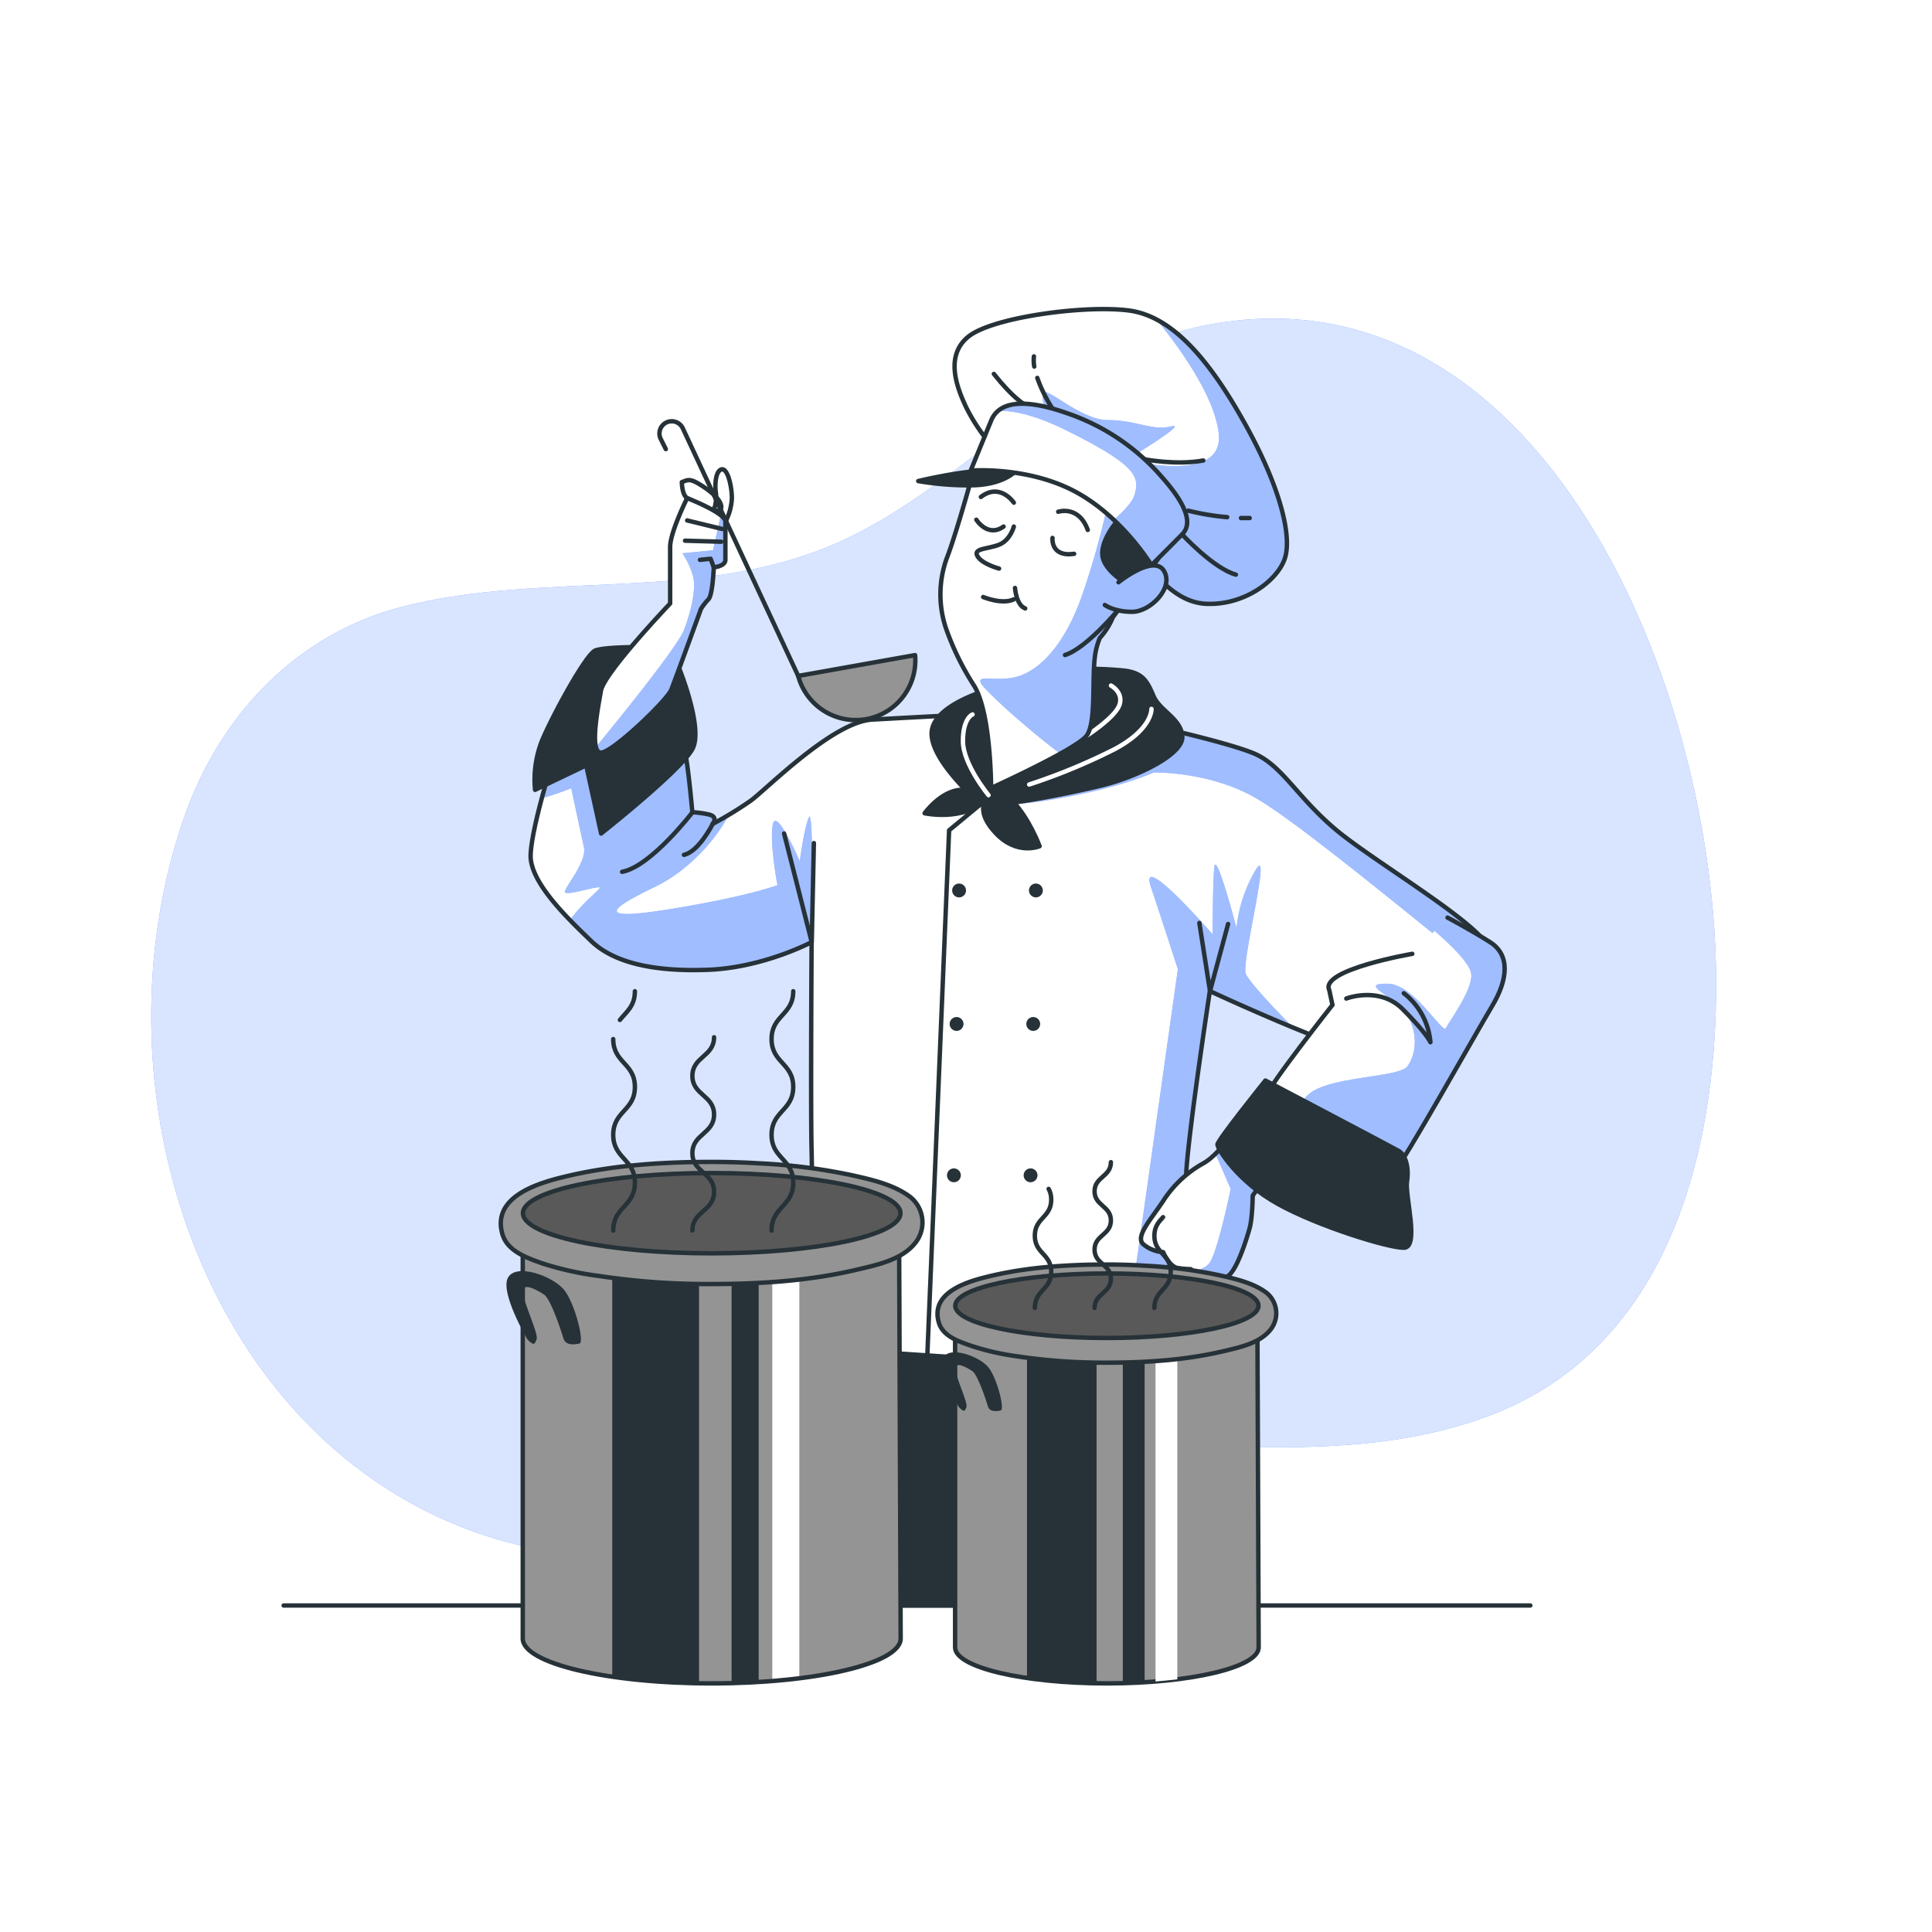 <svg class="animated" id="freepik_stories-cooking" xmlns="http://www.w3.org/2000/svg" xmlns:xlink="http://www.w3.org/1999/xlink" viewBox="0 0 500 500" version="1.1" xmlns:svgjs="http://svgjs.com/svgjs"><style>svg#freepik_stories-cooking:not(.animated) .animable {opacity: 0;}svg#freepik_stories-cooking.animated #freepik--background-simple--inject-80 {animation: 3s Infinite  linear floating;animation-delay: 0s;}svg#freepik_stories-cooking.animated #freepik--Character--inject-80 {animation: 3s Infinite  linear floating;animation-delay: 0s;}svg#freepik_stories-cooking.animated #freepik--cooking-pots--inject-80 {animation: 3s Infinite  linear floating;animation-delay: 0s;}            @keyframes floating {                0% {                    opacity: 1;                    transform: translateY(0px);                }                50% {                    transform: translateY(-10px);                }                100% {                    opacity: 1;                    transform: translateY(0px);                }            }        .animator-hidden { display: none; }</style><g id="freepik--background-simple--inject-80" class="animable" style="transform-origin: 241.638px 242.618px;"><path d="M400.9,120.59C379.17,93.38,349.49,77,312.39,84.11c-36.66,7-61.84,41.27-95.38,56.23-35.69,15.92-76.09,7.14-113.19,16.76C77.6,163.9,56.61,184.33,47,213.4,28.18,270.25,43.88,337.74,86.43,375c26.54,23.21,60.91,32.2,93.4,25.76,24.95-5,48.28-17.68,73.23-23.11,43.34-9.44,88.86,4.63,131.52-10.95,45.15-16.5,59.84-64.76,59.55-113.26C443.87,209.31,429.07,155.85,400.9,120.59Z" style="fill: #407BFF; transform-origin: 241.638px 242.618px;" id="elmcaqfz71sxe" class="animable"></path><g id="elcljvwkfqxp8"><path d="M400.9,120.59C379.17,93.38,349.49,77,312.39,84.11c-36.66,7-61.84,41.27-95.38,56.23-35.69,15.92-76.09,7.14-113.19,16.76C77.6,163.9,56.61,184.33,47,213.4,28.18,270.25,43.88,337.74,86.43,375c26.54,23.21,60.91,32.2,93.4,25.76,24.95-5,48.28-17.68,73.23-23.11,43.34-9.44,88.86,4.63,131.52-10.95,45.15-16.5,59.84-64.76,59.55-113.26C443.87,209.31,429.07,155.85,400.9,120.59Z" style="fill: rgb(255, 255, 255); opacity: 0.8; transform-origin: 241.638px 242.618px;" class="animable" id="elpsomj0lyhe"></path></g></g><g id="freepik--Kitchen--inject-80" class="animable animator-hidden" style="transform-origin: 261.154px 221.8px;"><rect x="54.61" y="150.92" width="214.95" height="55.64" style="fill: none; stroke: rgb(38, 50, 56); stroke-linecap: round; stroke-linejoin: round; stroke-width: 1.143px; transform-origin: 162.085px 178.74px;" id="eld1isfo9y4h8" class="animable"></rect><polygon points="269.55 150.88 54.61 150.88 76.1 115.05 248.06 115.05 269.55 150.88" style="fill: none; stroke: rgb(38, 50, 56); stroke-linecap: round; stroke-linejoin: round; stroke-width: 1.143px; transform-origin: 162.08px 132.965px;" id="elug815j264ii" class="animable"></polygon><line x1="76.1" y1="115.05" x2="76.1" y2="75.46" style="fill: none; stroke: rgb(38, 50, 56); stroke-linecap: round; stroke-linejoin: round; stroke-width: 1.143px; transform-origin: 76.1px 95.255px;" id="elf21opmvoix8" class="animable"></line><line x1="249.08" y1="115.05" x2="249.08" y2="75.46" style="fill: none; stroke: rgb(38, 50, 56); stroke-linecap: round; stroke-linejoin: round; stroke-width: 1.143px; transform-origin: 249.08px 95.255px;" id="eli7c9db3x6u9" class="animable"></line><path d="M422.06,147.73l1.24-46.24a4.46,4.46,0,0,1,4.45-4.33h0a4.44,4.44,0,0,1,4.44,4.33L433.43,148" style="fill: none; stroke: rgb(38, 50, 56); stroke-linecap: round; stroke-linejoin: round; stroke-width: 1.143px; transform-origin: 427.745px 122.58px;" id="eln26aqx6fe1b" class="animable"></path><path d="M423.3,101.49,423,112.55h9.48l-.3-11.06a4.45,4.45,0,0,0-8.89,0Z" style="fill: none; stroke: rgb(38, 50, 56); stroke-linecap: round; stroke-linejoin: round; stroke-width: 1.143px; transform-origin: 427.74px 104.9px;" id="eldyzywduelk5" class="animable"></path><g id="elr1vg50o0di8"><circle cx="427.58" cy="179.06" r="31.66" style="fill: none; stroke: rgb(38, 50, 56); stroke-linecap: round; stroke-linejoin: round; stroke-width: 1.143px; transform-origin: 427.58px 179.06px; transform: rotate(-22.91deg);" class="animable" id="elpdkrxxheqj"></circle></g><g id="elebyyrjsjhjk"><circle cx="427.58" cy="179.06" r="24.8" style="fill: none; stroke: rgb(38, 50, 56); stroke-linecap: round; stroke-linejoin: round; stroke-width: 1.143px; transform-origin: 427.58px 179.06px; transform: rotate(-76.84deg);" class="animable" id="elwm9zuqm0pi"></circle></g><circle cx="427.71" cy="101.63" r="0.81" style="fill: none; stroke: rgb(38, 50, 56); stroke-linecap: round; stroke-linejoin: round; stroke-width: 1.143px; transform-origin: 427.71px 101.63px;" id="elttimvol6m2" class="animable"></circle><path d="M361.29,141.62,362.37,101a3.91,3.91,0,0,1,3.91-3.8h0a3.92,3.92,0,0,1,3.91,3.81l1.09,40.9" style="fill: none; stroke: rgb(38, 50, 56); stroke-linecap: round; stroke-linejoin: round; stroke-width: 1.143px; transform-origin: 366.285px 119.555px;" id="elg64gnqs6xqr" class="animable"></path><path d="M362.37,101l-.26,9.73h8.34l-.26-9.72a3.91,3.91,0,0,0-7.82,0Z" style="fill: none; stroke: rgb(38, 50, 56); stroke-linecap: round; stroke-linejoin: round; stroke-width: 1.143px; transform-origin: 366.28px 103.915px;" id="eltg064rmswrl" class="animable"></path><g id="elnk38vpe7sx"><circle cx="366.14" cy="169.16" r="27.83" style="fill: none; stroke: rgb(38, 50, 56); stroke-linecap: round; stroke-linejoin: round; stroke-width: 1.143px; transform-origin: 366.14px 169.16px; transform: rotate(-45deg);" class="animable" id="elq91crqkzkm"></circle></g><g id="elb10byp5mvh4"><circle cx="366.14" cy="169.16" r="21.81" style="fill: none; stroke: rgb(38, 50, 56); stroke-linecap: round; stroke-linejoin: round; stroke-width: 1.143px; transform-origin: 366.14px 169.16px; transform: rotate(-42.87deg);" class="animable" id="eltt3f31xbrb"></circle></g><circle cx="366.25" cy="101.09" r="0.72" style="fill: none; stroke: rgb(38, 50, 56); stroke-linecap: round; stroke-linejoin: round; stroke-width: 1.143px; transform-origin: 366.25px 101.09px;" id="el9wct161ah45" class="animable"></circle><path d="M308.25,136.52l1-36a3.46,3.46,0,0,1,3.46-3.37h0a3.46,3.46,0,0,1,3.46,3.37l1,36.22" style="fill: none; stroke: rgb(38, 50, 56); stroke-linecap: round; stroke-linejoin: round; stroke-width: 1.143px; transform-origin: 312.71px 116.945px;" id="el155dy6vz2wv" class="animable"></path><path d="M309.21,100.53l-.23,8.61h7.38l-.23-8.61a3.46,3.46,0,0,0-6.92,0Z" style="fill: none; stroke: rgb(38, 50, 56); stroke-linecap: round; stroke-linejoin: round; stroke-width: 1.143px; transform-origin: 312.67px 103.105px;" id="elaco3qx5rzwg" class="animable"></path><circle cx="312.54" cy="160.91" r="24.64" style="fill: none; stroke: rgb(38, 50, 56); stroke-linecap: round; stroke-linejoin: round; stroke-width: 1.143px; transform-origin: 312.54px 160.91px;" id="el1n7eeerzgtm" class="animable"></circle><circle cx="312.54" cy="160.91" r="19.31" style="fill: none; stroke: rgb(38, 50, 56); stroke-linecap: round; stroke-linejoin: round; stroke-width: 1.143px; transform-origin: 312.54px 160.91px;" id="el3pl0qd5i8zr" class="animable"></circle><path d="M313.27,100.64a.63.63,0,1,0-1.26,0,.63.63,0,0,0,1.26,0Z" style="fill: none; stroke: rgb(38, 50, 56); stroke-linecap: round; stroke-linejoin: round; stroke-width: 1.143px; transform-origin: 312.64px 100.64px;" id="el9yy25e74wiv" class="animable"></path><line x1="53.24" y1="368.14" x2="416.21" y2="368.14" style="fill: none; stroke: rgb(38, 50, 56); stroke-linecap: round; stroke-linejoin: round; stroke-width: 1.143px; transform-origin: 234.725px 368.14px;" id="el2ulofln4s0f" class="animable"></line><line x1="53.24" y1="342.71" x2="416.21" y2="342.71" style="fill: none; stroke: rgb(38, 50, 56); stroke-linecap: round; stroke-linejoin: round; stroke-width: 1.143px; transform-origin: 234.725px 342.71px;" id="eluu24b8rr32s" class="animable"></line></g><g id="freepik--Character--inject-80" class="animable" style="transform-origin: 260.746px 258.872px;"><path d="M142.84,197.52s-5.23,16.54-5.51,23.7S147.25,238,153,243.54s16,8,30.31,7.44,26.73-7.16,26.73-7.16-.27,43.81,0,54,1.11,117.67,1.11,117.67h97.55s-2.48-100.86-1.66-112.71,6.07-46.29,6.07-46.29,36.65,17.08,44.91,17.08,28.11-22,27.29-27.83-29.49-22.6-39.41-30.87-13.78-16.25-20.67-19.56-38-10.2-44.92-11-44.36,1.37-54.56,1.92-27.28,17.92-31.41,20.95a93.66,93.66,0,0,1-9.93,6.06s1.66-1.93-1.1-2.48a23.76,23.76,0,0,0-4.13-.55s-1.38-16-2.48-17.64-17.36-5.51-23.42-5S142.84,197.52,142.84,197.52Z" style="fill: rgb(255, 255, 255); transform-origin: 261.33px 299.812px;" id="elkave0dxout" class="animable"></path><g style="clip-path: url(&quot;#freepik--clip-path--inject-80&quot;); transform-origin: 258.729px 308.047px;" id="el5yx9fps3yhk" class="animable"><path d="M383.2,251.57c1.49-2.46,2.33-4.54,2.15-5.82-.83-5.79-29.49-22.6-39.41-30.87s-13.78-16.25-20.67-19.56-38-10.2-44.92-11a102.39,102.39,0,0,0-11-.11c8.15,8.4-14.2,23.53-9.41,23.93s26.29-2.87,38.61-8.21c0,0,14.79-.42,27.12,7C336.16,213.17,363.21,235.44,383.2,251.57Z" style="fill: #407BFF; transform-origin: 322.317px 217.841px;" id="elop747upy1m" class="animable"></path><path d="M334.73,266s-11.09-11.09-12.32-14,7-34.5,2.46-26.7A37.06,37.06,0,0,0,320,240.16s-5.35-20.54-5.76-15.61-.41,17.26-.41,17.26-19.3-22.19-16-12.33,7,21.36,7,21.36L278.46,437.75l11.09-3.7,24.64-175.4Z" style="fill: #407BFF; transform-origin: 306.595px 330.768px;" id="el0m4uw8v4akb" class="animable"></path><path d="M210.27,253.31s.41-44-.83-41.9-2.46,11.5-2.46,11.5-6.16-14.38-7-9.45,1.23,15.61,1.23,15.61-7.4,2.88-27.52,6.16-16,0-4.11-5.75,21-18.89,21-25.06-4.11-23.48-16.84-25.91-39.44,22.63-41.49,27.56S147.83,204,147.83,204s2.46,11.51,3.28,15.2-4.51,9.86-4.93,11.5,9.86-2.05,9-.82-10.68,9-8.62,12.74S165.49,252.9,180.69,255A87.28,87.28,0,0,0,210.27,253.31Z" style="fill: #407BFF; transform-origin: 171.21px 216.953px;" id="elbtd7dcgex8v" class="animable"></path><g id="elpu9xlasj9t"><path d="M210.27,253.31s.41-44-.83-41.9-2.46,11.5-2.46,11.5-6.16-14.38-7-9.45,1.23,15.61,1.23,15.61-7.4,2.88-27.52,6.16-16,0-4.11-5.75,21-18.89,21-25.06-4.11-23.48-16.84-25.91-39.44,22.63-41.49,27.56S147.83,204,147.83,204s2.46,11.51,3.28,15.2-4.51,9.86-4.93,11.5,9.86-2.05,9-.82-10.68,9-8.62,12.74S165.49,252.9,180.69,255A87.28,87.28,0,0,0,210.27,253.31Z" style="fill: rgb(255, 255, 255); opacity: 0.5; transform-origin: 171.21px 216.953px;" class="animable" id="eldxyljef6hur"></path></g><g id="el3lfv7at3uoz"><path d="M334.73,266s-11.09-11.09-12.32-14,7-34.5,2.46-26.7A37.06,37.06,0,0,0,320,240.16s-5.35-20.54-5.76-15.61-.41,17.26-.41,17.26-19.3-22.19-16-12.33,7,21.36,7,21.36L278.46,437.75l11.09-3.7,24.64-175.4Z" style="fill: rgb(255, 255, 255); opacity: 0.5; transform-origin: 306.595px 330.768px;" class="animable" id="elu012l80ixk"></path></g><path d="M211.18,415.5h97.56s-.77-31.1-1.31-60.78l-96.8-6.46C210.91,380.29,211.18,415.5,211.18,415.5Z" style="fill: rgb(38, 50, 56); transform-origin: 259.685px 381.88px;" id="elo0kudsoxqy9" class="animable"></path><g id="elmw8pty2va5"><path d="M383.2,251.57c1.49-2.46,2.33-4.54,2.15-5.82-.83-5.79-29.49-22.6-39.41-30.87s-13.78-16.25-20.67-19.56-38-10.2-44.92-11a102.39,102.39,0,0,0-11-.11c8.15,8.4-14.2,23.53-9.41,23.93s26.29-2.87,38.61-8.21c0,0,14.79-.42,27.12,7C336.16,213.17,363.21,235.44,383.2,251.57Z" style="fill: rgb(255, 255, 255); opacity: 0.5; transform-origin: 322.317px 217.841px;" class="animable" id="elixwn00i3kr"></path></g></g><path d="M142.84,197.52s-5.23,16.54-5.51,23.7S147.25,238,153,243.54s16,8,30.31,7.44,26.73-7.16,26.73-7.16-.27,43.81,0,54,1.11,117.67,1.11,117.67h97.55s-2.48-100.86-1.66-112.71,6.07-46.29,6.07-46.29,36.65,17.08,44.91,17.08,28.11-22,27.29-27.83-29.49-22.6-39.41-30.87-13.78-16.25-20.67-19.56-38-10.2-44.92-11-44.36,1.37-54.56,1.92-27.28,17.92-31.41,20.95a93.66,93.66,0,0,1-9.93,6.06s1.66-1.93-1.1-2.48a23.76,23.76,0,0,0-4.13-.55s-1.38-16-2.48-17.64-17.36-5.51-23.42-5S142.84,197.52,142.84,197.52Z" style="fill: none; stroke: rgb(38, 50, 56); stroke-linecap: round; stroke-linejoin: round; stroke-width: 1.143px; transform-origin: 261.33px 299.812px;" id="elmrefvhfqo1" class="animable"></path><polyline points="210.63 218.19 210.08 243.82 202.92 215.71" style="fill: none; stroke: rgb(38, 50, 56); stroke-linecap: round; stroke-linejoin: round; stroke-width: 1.143px; transform-origin: 206.775px 229.765px;" id="el2qd1zq097ey" class="animable"></polyline><path d="M179.22,210.2S168.47,224.25,161,225.63" style="fill: none; stroke: rgb(38, 50, 56); stroke-linecap: round; stroke-linejoin: round; stroke-width: 1.143px; transform-origin: 170.11px 217.915px;" id="el18316n5007u" class="animable"></path><path d="M184.45,213.23s-3.58,7.17-7.44,8" style="fill: none; stroke: rgb(38, 50, 56); stroke-linecap: round; stroke-linejoin: round; stroke-width: 1.143px; transform-origin: 180.73px 217.23px;" id="el77yc0hbtp3a" class="animable"></path><polyline points="317.83 239.13 313.15 256.5 310.39 238.86" style="fill: none; stroke: rgb(38, 50, 56); stroke-linecap: round; stroke-linejoin: round; stroke-width: 1.143px; transform-origin: 314.11px 247.68px;" id="elgk643kvzedm" class="animable"></polyline><polyline points="255.28 206.89 245.63 214.88 237.36 414.12" style="fill: none; stroke: rgb(38, 50, 56); stroke-linecap: round; stroke-linejoin: round; stroke-width: 1.143px; transform-origin: 246.32px 310.505px;" id="ellbzyywou67" class="animable"></polyline><path d="M250,230.45a1.79,1.79,0,1,1-1.79-1.79A1.8,1.8,0,0,1,250,230.45Z" style="fill: rgb(38, 50, 56); transform-origin: 248.21px 230.45px;" id="elho31i9vzt74" class="animable"></path><path d="M269.88,230.45a1.79,1.79,0,1,1-1.79-1.79A1.8,1.8,0,0,1,269.88,230.45Z" style="fill: rgb(38, 50, 56); transform-origin: 268.09px 230.45px;" id="elomwd9chlr0p" class="animable"></path><path d="M249.35,265a1.79,1.79,0,1,1-1.79-1.79A1.79,1.79,0,0,1,249.35,265Z" style="fill: rgb(38, 50, 56); transform-origin: 247.56px 265px;" id="el4o88am8emzu" class="animable"></path><path d="M269.19,265a1.79,1.79,0,1,1-1.79-1.79A1.79,1.79,0,0,1,269.19,265Z" style="fill: rgb(38, 50, 56); transform-origin: 267.4px 265px;" id="eltn17l3a5rfs" class="animable"></path><path d="M248.66,304.17a1.79,1.79,0,1,1-1.79-1.79A1.79,1.79,0,0,1,248.66,304.17Z" style="fill: rgb(38, 50, 56); transform-origin: 246.87px 304.17px;" id="elltst3wgjif" class="animable"></path><path d="M268.5,304.17a1.79,1.79,0,1,1-1.79-1.79A1.79,1.79,0,0,1,268.5,304.17Z" style="fill: rgb(38, 50, 56); transform-origin: 266.71px 304.17px;" id="el31vdh2ue6s2" class="animable"></path><path d="M163.79,167.49s-7.17,0-9.65.82-11.57,17.64-14,23.7a27.41,27.41,0,0,0-1.66,12.4l13.23-6.34,3.86,17.64s20.94-16.53,23.7-22-3.58-20.95-3.58-20.95Z" style="fill: rgb(38, 50, 56); stroke: rgb(38, 50, 56); stroke-linecap: round; stroke-linejoin: round; stroke-width: 1.143px; transform-origin: 159.158px 191.6px;" id="elj3urgp23wc" class="animable"></path><path d="M255.83,178.51s-13.23,3.58-14.61,10.2,9.92,17.08,12.13,19,22.59-2.21,31.69-4.41,21.22-8,20.94-12.68-5.79-6.61-7.44-10.47-2.76-6.06-7.72-6.61a94.65,94.65,0,0,0-14.88-.28C274,173.55,255.83,178.51,255.83,178.51Z" style="fill: rgb(38, 50, 56); stroke: rgb(38, 50, 56); stroke-linecap: round; stroke-linejoin: round; stroke-width: 1.143px; transform-origin: 273.544px 190.648px;" id="elmwiogl28rv" class="animable"></path><path d="M255.28,206.89s-1.38-2.75-6.62-2.48-9.37,6.06-9.37,6.06S249.49,212.68,255.28,206.89Z" style="fill: rgb(38, 50, 56); stroke: rgb(38, 50, 56); stroke-linecap: round; stroke-linejoin: round; stroke-width: 1.143px; transform-origin: 247.285px 207.638px;" id="el9s1n2janf0d" class="animable"></path><path d="M255.28,206.89s2.2-4.13,6.61.28S269.05,219,269.05,219s-5.78,2.48-11.29-3.31S255.28,206.89,255.28,206.89Z" style="fill: rgb(38, 50, 56); stroke: rgb(38, 50, 56); stroke-linecap: round; stroke-linejoin: round; stroke-width: 1.143px; transform-origin: 261.749px 212.331px;" id="elmkxmqtmli9" class="animable"></path><path d="M298,183.47s.28,5.24-9.65,10.47a156.65,156.65,0,0,1-22,9.09" style="fill: none; stroke: rgb(255, 255, 255); stroke-linecap: round; stroke-linejoin: round; stroke-width: 1.143px; transform-origin: 282.175px 193.25px;" id="elewygli9gui" class="animable"></path><path d="M281.22,190.42s7.4-4.75,8.5-8-2.2-5-2.2-5" style="fill: none; stroke: rgb(255, 255, 255); stroke-linecap: round; stroke-linejoin: round; stroke-width: 1.143px; transform-origin: 285.582px 183.92px;" id="eldrlpyyya78k" class="animable"></path><path d="M255.83,205.79s-6.62-8-6.62-14,2.48-6.89,2.48-6.89" style="fill: none; stroke: rgb(255, 255, 255); stroke-linecap: round; stroke-linejoin: round; stroke-width: 1.143px; transform-origin: 252.52px 195.345px;" id="eld8nxtl1mbob" class="animable"></path><path d="M256.2,114.78a47.51,47.51,0,0,1-6.18-9.42c-2.35-5-5.59-13.24.59-18.24s30-8.24,41.5-6.77,21.19,13.24,30.31,29.72,12.07,29.14,10,34.73-10.3,11.77-20,11.48-15.3-10.6-20.89-15.89-23-16.19-25.31-18.55a99.3,99.3,0,0,0-8.54-6.76Z" style="fill: rgb(255, 255, 255); transform-origin: 290.047px 118.142px;" id="el59rilruqwd" class="animable"></path><g style="clip-path: url(&quot;#freepik--clip-path-2--inject-80&quot;); transform-origin: 301.421px 119.545px;" id="eljbj0v2cxhb" class="animable"><path d="M299.37,82.75c4.5,5.48,15.09,19.34,16.06,29.66,1.23,13.14-23.83,6.57-23.83,6.57s16.43-9.86,11.5-8.63-9-1.64-16.43-1.64-16.84-9.86-16.84-6.57.82,4.11,2.88,7-2.06,0,7.8,14c3,4.29,5.32,9.32,7.59,14.43,1.36,1.06,2.54,2,3.42,2.87,5.59,5.29,11.18,15.59,20.89,15.89s18-5.89,20-11.48-.89-18.25-10-34.73C315.28,97.18,307.79,87.2,299.37,82.75Z" style="fill: #407BFF; transform-origin: 301.421px 119.545px;" id="elcse35rbvbz" class="animable"></path><g id="elriom4flx83k"><path d="M299.37,82.75c4.5,5.48,15.09,19.34,16.06,29.66,1.23,13.14-23.83,6.57-23.83,6.57s16.43-9.86,11.5-8.63-9-1.64-16.43-1.64-16.84-9.86-16.84-6.57.82,4.11,2.88,7-2.06,0,7.8,14c3,4.29,5.32,9.32,7.59,14.43,1.36,1.06,2.54,2,3.42,2.87,5.59,5.29,11.18,15.59,20.89,15.89s18-5.89,20-11.48-.89-18.25-10-34.73C315.28,97.18,307.79,87.2,299.37,82.75Z" style="fill: rgb(255, 255, 255); opacity: 0.5; transform-origin: 301.421px 119.545px;" class="animable" id="elo5kw30yznaf"></path></g></g><path d="M256.2,114.78a47.51,47.51,0,0,1-6.18-9.42c-2.35-5-5.59-13.24.59-18.24s30-8.24,41.5-6.77,21.19,13.24,30.31,29.72,12.07,29.14,10,34.73-10.3,11.77-20,11.48-15.3-10.6-20.89-15.89-23-16.19-25.31-18.55a99.3,99.3,0,0,0-8.54-6.76Z" style="fill: none; stroke: rgb(38, 50, 56); stroke-linecap: round; stroke-linejoin: round; stroke-width: 1.143px; transform-origin: 290.047px 118.142px;" id="elov4za4y212" class="animable"></path><path d="M265,104.56s-2.92-1.62-7.79-7.79" style="fill: none; stroke: rgb(38, 50, 56); stroke-linecap: round; stroke-linejoin: round; stroke-width: 1.143px; transform-origin: 261.105px 100.665px;" id="elatb7ptnaf9" class="animable"></path><path d="M267.66,94.86a9.76,9.76,0,0,1-.08-2.63" style="fill: none; stroke: rgb(38, 50, 56); stroke-linecap: round; stroke-linejoin: round; stroke-width: 1.143px; transform-origin: 267.593px 93.545px;" id="elm4txfdfv2h" class="animable"></path><path d="M272.45,105.86a37.94,37.94,0,0,1-4-8.06" style="fill: none; stroke: rgb(38, 50, 56); stroke-linecap: round; stroke-linejoin: round; stroke-width: 1.143px; transform-origin: 270.45px 101.83px;" id="elgwyrh3mpx28" class="animable"></path><path d="M296.15,118.85s8.12,1.62,15.26.33" style="fill: none; stroke: rgb(38, 50, 56); stroke-linecap: round; stroke-linejoin: round; stroke-width: 1.143px; transform-origin: 303.78px 119.264px;" id="elenguiwnf0ee" class="animable"></path><path d="M321.16,134.07c.74,0,1.5,0,2.26,0" style="fill: none; stroke: rgb(38, 50, 56); stroke-linecap: round; stroke-linejoin: round; stroke-width: 1.143px; transform-origin: 322.29px 134.07px;" id="eladrg0bsxn16" class="animable"></path><path d="M307.51,132.16a63.62,63.62,0,0,0,10.09,1.68" style="fill: none; stroke: rgb(38, 50, 56); stroke-linecap: round; stroke-linejoin: round; stroke-width: 1.143px; transform-origin: 312.555px 133px;" id="elsku39fn1pxp" class="animable"></path><path d="M305.94,138.32s8.07,8.78,13.91,10.4" style="fill: none; stroke: rgb(38, 50, 56); stroke-linecap: round; stroke-linejoin: round; stroke-width: 1.143px; transform-origin: 312.895px 143.52px;" id="els5xqrc15n7r" class="animable"></path><path d="M299.76,143c0-.88-4.42-11.18-12.07-18.54s-22.37-9.12-27.37-8.83-7.36,2.65-7.36,2.65-5.29,19.43-7.94,26.2a27.53,27.53,0,0,0-.22,18.08,70.28,70.28,0,0,0,7.28,14.88c4.42,7.06,4.42,26.49,4.42,26.49s22.07-10,24.72-13.54,1.17-15.89,2.35-21.78a19.45,19.45,0,0,1,1.06-3.51,17.7,17.7,0,0,0,3.36-5.32S299.76,143.92,299.76,143Z" style="fill: rgb(255, 255, 255); transform-origin: 271.571px 159.765px;" id="elxcb3wt5utm" class="animable"></path><g style="clip-path: url(&quot;#freepik--clip-path-3--inject-80&quot;); transform-origin: 276.705px 162.77px;" id="el0kepuw9xh3w" class="animable"><path d="M293.16,130.87l-6.49-.39a206.77,206.77,0,0,1-7,24.65c-4.11,11.09-9.86,17.66-15.61,19.72s-12.32-.82-9.86,2.46c1.46,1.95,10.32,10.28,20.19,17.75,3.31-1.84,6-3.55,6.81-4.64,2.65-3.53,1.17-15.89,2.35-21.78a19.45,19.45,0,0,1,1.06-3.51,17.7,17.7,0,0,0,3.36-5.32s11.77-15.89,11.77-16.78C299.76,142.39,297.4,136.74,293.16,130.87Z" style="fill: #407BFF; transform-origin: 276.705px 162.77px;" id="elcur2r9j8g1" class="animable"></path><g id="eljo3vfdm2kai"><path d="M293.16,130.87l-6.49-.39a206.77,206.77,0,0,1-7,24.65c-4.11,11.09-9.86,17.66-15.61,19.72s-12.32-.82-9.86,2.46c1.46,1.95,10.32,10.28,20.19,17.75,3.31-1.84,6-3.55,6.81-4.64,2.65-3.53,1.17-15.89,2.35-21.78a19.45,19.45,0,0,1,1.06-3.51,17.7,17.7,0,0,0,3.36-5.32s11.77-15.89,11.77-16.78C299.76,142.39,297.4,136.74,293.16,130.87Z" style="fill: rgb(255, 255, 255); opacity: 0.5; transform-origin: 276.705px 162.77px;" class="animable" id="elo92swix6b8c"></path></g></g><path d="M299.76,143c0-.88-4.42-11.18-12.07-18.54s-22.37-9.12-27.37-8.83-7.36,2.65-7.36,2.65-5.29,19.43-7.94,26.2a27.53,27.53,0,0,0-.22,18.08,70.28,70.28,0,0,0,7.28,14.88c4.42,7.06,4.42,26.49,4.42,26.49s22.07-10,24.72-13.54,1.17-15.89,2.35-21.78a19.45,19.45,0,0,1,1.06-3.51,17.7,17.7,0,0,0,3.36-5.32S299.76,143.92,299.76,143Z" style="fill: none; stroke: rgb(38, 50, 56); stroke-linecap: round; stroke-linejoin: round; stroke-width: 1.143px; transform-origin: 271.571px 159.765px;" id="eljhbkt8n661r" class="animable"></path><path d="M262.38,136.27s-.88,3.53-3.82,4.7-6.77.89-5.6,2.95,5.6,3.23,5.6,3.23" style="fill: none; stroke: rgb(38, 50, 56); stroke-linecap: round; stroke-linejoin: round; stroke-width: 1.143px; transform-origin: 257.562px 141.71px;" id="el430gpqr61g" class="animable"></path><path d="M254.44,154.51s5,2.06,7.94.59" style="fill: none; stroke: rgb(38, 50, 56); stroke-linecap: round; stroke-linejoin: round; stroke-width: 1.143px; transform-origin: 258.41px 155.07px;" id="elkxflx1j5ie" class="animable"></path><path d="M272.39,139.21s-.59,5,5.59,4.12" style="fill: none; stroke: rgb(38, 50, 56); stroke-linecap: round; stroke-linejoin: round; stroke-width: 1.143px; transform-origin: 275.177px 141.322px;" id="elljpghic8z7" class="animable"></path><path d="M252.67,134.5s2.94,4.71,7.06,1.77" style="fill: none; stroke: rgb(38, 50, 56); stroke-linecap: round; stroke-linejoin: round; stroke-width: 1.143px; transform-origin: 256.2px 135.868px;" id="el3x8dv0djv7b" class="animable"></path><path d="M273.86,132.44s5.3-1.77,7.65,4.71" style="fill: none; stroke: rgb(38, 50, 56); stroke-linecap: round; stroke-linejoin: round; stroke-width: 1.143px; transform-origin: 277.685px 134.685px;" id="el7pcv5tr0bjc" class="animable"></path><path d="M262.38,130.09s-3.53-5.3-8.53-1.48" style="fill: none; stroke: rgb(38, 50, 56); stroke-linecap: round; stroke-linejoin: round; stroke-width: 1.143px; transform-origin: 258.115px 128.658px;" id="el9opst7zu7x7" class="animable"></path><path d="M262.68,152.16s.29,4.41,2.64,5.3" style="fill: none; stroke: rgb(38, 50, 56); stroke-linecap: round; stroke-linejoin: round; stroke-width: 1.143px; transform-origin: 264px 154.81px;" id="ellm6ih1ati4" class="animable"></path><path d="M289.46,157.75s-8.24,10-13.83,11.77" style="fill: none; stroke: rgb(38, 50, 56); stroke-linecap: round; stroke-linejoin: round; stroke-width: 1.143px; transform-origin: 282.545px 163.635px;" id="ellvvpbmjwj8" class="animable"></path><path d="M288.7,135.38s-3.83,4.57-3.4,8.43,6.38,7.72,8.08,7.72,6.38-7,6.38-7S293,137.14,288.7,135.38Z" style="fill: rgb(38, 50, 56); stroke: rgb(38, 50, 56); stroke-linecap: round; stroke-linejoin: round; stroke-width: 1.143px; transform-origin: 292.513px 143.455px;" id="elgyconxzcxsf" class="animable"></path><path d="M262.44,122.29s-3.31,3.31-11.3,3.31a76.1,76.1,0,0,1-13.5-1.1S255.55,120.09,262.44,122.29Z" style="fill: rgb(38, 50, 56); stroke: rgb(38, 50, 56); stroke-linecap: round; stroke-linejoin: round; stroke-width: 1.143px; transform-origin: 250.04px 123.639px;" id="eluwn4tq9109e" class="animable"></path><path d="M206.57,174.93a15.42,15.42,0,0,0,30.25-5.39Z" style="fill: rgb(255, 255, 255); transform-origin: 221.727px 177.947px;" id="elf0i4trziqwv" class="animable"></path><g style="clip-path: url(&quot;#freepik--clip-path-4--inject-80&quot;); transform-origin: 221.727px 177.947px;" id="elhsh6ysimj29" class="animable"><g id="elj6f5j2pvvot"><path d="M206.57,174.93a15.42,15.42,0,0,0,30.25-5.39Z" style="opacity: 0.42; transform-origin: 221.727px 177.947px;" class="animable" id="elk5xo0yzsp9"></path></g></g><path d="M206.57,174.93a15.42,15.42,0,0,0,30.25-5.39Z" style="fill: none; stroke: rgb(38, 50, 56); stroke-linecap: round; stroke-linejoin: round; stroke-width: 1.143px; transform-origin: 221.727px 177.947px;" id="elb2ltebif1xo" class="animable"></path><path d="M187.76,135a14.69,14.69,0,0,0,1.65-6.06c0-3-1.1-8-2.75-7.44s-1.65,4.68-1.38,6.06a10.4,10.4,0,0,1-.27,3.58s-1.38,2.48-.28,4.41S187.76,135,187.76,135Z" style="fill: rgb(255, 255, 255); stroke: rgb(38, 50, 56); stroke-linecap: round; stroke-linejoin: round; stroke-width: 1.143px; transform-origin: 186.857px 128.871px;" id="ellebr2ykl53" class="animable"></path><path d="M206.57,174.93l-29.86-64.08a3.17,3.17,0,0,0-4.23-1.52h0A3.16,3.16,0,0,0,171,113.6l1.31,2.63" style="fill: none; stroke: rgb(38, 50, 56); stroke-linecap: round; stroke-linejoin: round; stroke-width: 1.143px; transform-origin: 188.619px 141.977px;" id="elkcogu077ye" class="animable"></path><path d="M176.46,124.77s0,3.31,1.38,4.14,8.54,5,8.82,2.48-5-5.79-6.61-6.62S177.84,124.22,176.46,124.77Z" style="fill: none; stroke: rgb(38, 50, 56); stroke-linecap: round; stroke-linejoin: round; stroke-width: 1.143px; transform-origin: 181.565px 128.218px;" id="elbkt5c05hc57" class="animable"></path><path d="M177.84,128.91s-4.41,8.81-4.41,12.67v14.61s-17.08,17.91-17.91,22.59-3,16,0,16,17.09-13.51,18.19-16.26,7.71-20.94,7.71-20.94a14.82,14.82,0,0,1,1.93-2.48c1.1-1.11,1.38-8.27,1.38-8.27s3-.28,3-1.93V135C187.76,132.76,177.84,128.91,177.84,128.91Z" style="fill: rgb(255, 255, 255); transform-origin: 170.856px 161.845px;" id="elco57h8wupkb" class="animable"></path><g style="clip-path: url(&quot;#freepik--clip-path-5--inject-80&quot;); transform-origin: 170.97px 164.12px;" id="elamnj6sntocj" class="animable"><path d="M173.71,178.51c1.1-2.76,7.71-20.94,7.71-20.94a14.82,14.82,0,0,1,1.93-2.48c1.1-1.11,1.38-8.27,1.38-8.27s3-.28,3-1.93V135c0-.48-.47-1-1.2-1.6l-2,9-7.93.79a20.15,20.15,0,0,1,2.77,6c.8,3.17-.39,8.72-2.37,13.87-1.87,4.86-20.66,27.69-22.79,30.28.23.93.64,1.5,1.32,1.5C158.55,194.77,172.61,181.26,173.71,178.51Z" style="fill: #407BFF; transform-origin: 170.97px 164.12px;" id="elj97p7ki7p9q" class="animable"></path><g id="elr5ddnjbyq4g"><path d="M173.71,178.51c1.1-2.76,7.71-20.94,7.71-20.94a14.82,14.82,0,0,1,1.93-2.48c1.1-1.11,1.38-8.27,1.38-8.27s3-.28,3-1.93V135c0-.48-.47-1-1.2-1.6l-2,9-7.93.79a20.15,20.15,0,0,1,2.77,6c.8,3.17-.39,8.72-2.37,13.87-1.87,4.86-20.66,27.69-22.79,30.28.23.93.64,1.5,1.32,1.5C158.55,194.77,172.61,181.26,173.71,178.51Z" style="fill: rgb(255, 255, 255); opacity: 0.5; transform-origin: 170.97px 164.12px;" class="animable" id="eln14w9swuvoo"></path></g></g><path d="M177.84,128.91s-4.41,8.81-4.41,12.67v14.61s-17.08,17.91-17.91,22.59-3,16,0,16,17.09-13.51,18.19-16.26,7.71-20.94,7.71-20.94a14.82,14.82,0,0,1,1.93-2.48c1.1-1.11,1.38-8.27,1.38-8.27s3-.28,3-1.93V135C187.76,132.76,177.84,128.91,177.84,128.91Z" style="fill: none; stroke: rgb(38, 50, 56); stroke-linecap: round; stroke-linejoin: round; stroke-width: 1.143px; transform-origin: 170.856px 161.845px;" id="elaizeyharrmq" class="animable"></path><polyline points="184.73 146.82 183.9 144.61 181.15 144.89" style="fill: none; stroke: rgb(38, 50, 56); stroke-linecap: round; stroke-linejoin: round; stroke-width: 1.143px; transform-origin: 182.94px 145.715px;" id="elhy0jlgxz7hv" class="animable"></polyline><line x1="177.29" y1="139.93" x2="186.66" y2="140.2" style="fill: none; stroke: rgb(38, 50, 56); stroke-linecap: round; stroke-linejoin: round; stroke-width: 1.143px; transform-origin: 181.975px 140.065px;" id="elzzsngk58bc8" class="animable"></line><line x1="177.84" y1="134.69" x2="186.93" y2="136.9" style="fill: none; stroke: rgb(38, 50, 56); stroke-linecap: round; stroke-linejoin: round; stroke-width: 1.143px; transform-origin: 182.385px 135.795px;" id="elb6jerjxl91" class="animable"></line><path d="M365.5,246.85s-24,4.13-21.49,9.37l.83,3.86s-17.36,22-16.54,22.87,32,19.29,33.07,19.29,20.67-35,24.8-41.89,4.69-13.22-.55-16.53-11-6.34-11-6.34" style="fill: rgb(255, 255, 255); transform-origin: 358.84px 269.86px;" id="elfpqm4r1c3fs" class="animable"></path><g style="clip-path: url(&quot;#freepik--clip-path-6--inject-80&quot;); transform-origin: 363.246px 269.875px;" id="el7o2s61huz76" class="animable"><path d="M385.62,243.82c-5.24-3.31-11-6.34-11-6.34l-3.35,3.45c3.4,2.9,9.2,8.25,9.49,11.14.41,4.11-5.75,12.33-6.57,14s-8.22-11.5-15.2-11.5.3,2.6,4,6.64,4.17,10.61,1.29,14.72c-2.7,3.86-31.8,1.92-26.55,12.87,9.52,5.69,22.89,13.47,23.61,13.47,1.1,0,20.67-35,24.8-41.89S390.86,247.13,385.62,243.82Z" style="fill: #407BFF; transform-origin: 363.246px 269.875px;" id="el2psjek0fzgc" class="animable"></path><g id="el8zu3kwt3wzc"><path d="M385.62,243.82c-5.24-3.31-11-6.34-11-6.34l-3.35,3.45c3.4,2.9,9.2,8.25,9.49,11.14.41,4.11-5.75,12.33-6.57,14s-8.22-11.5-15.2-11.5.3,2.6,4,6.64,4.17,10.61,1.29,14.72c-2.7,3.86-31.8,1.92-26.55,12.87,9.52,5.69,22.89,13.47,23.61,13.47,1.1,0,20.67-35,24.8-41.89S390.86,247.13,385.62,243.82Z" style="fill: rgb(255, 255, 255); opacity: 0.5; transform-origin: 363.246px 269.875px;" class="animable" id="else5khp7zffn"></path></g></g><path d="M365.5,246.85s-24,4.13-21.49,9.37l.83,3.86s-17.36,22-16.54,22.87,32,19.29,33.07,19.29,20.67-35,24.8-41.89,4.69-13.22-.55-16.53-11-6.34-11-6.34" style="fill: none; stroke: rgb(38, 50, 56); stroke-linecap: round; stroke-linejoin: round; stroke-width: 1.143px; transform-origin: 358.84px 269.86px;" id="elb1dp50wzny6" class="animable"></path><path d="M348.42,258.42s8.54-3.3,14.6,2.76,7.17,8.54,7.17,8.54a18,18,0,0,0-6.89-12.67" style="fill: none; stroke: rgb(38, 50, 56); stroke-linecap: round; stroke-linejoin: round; stroke-width: 1.143px; transform-origin: 359.305px 263.385px;" id="elqmifuel0m5d" class="animable"></path><path d="M316.73,296.18s-2.76,3.58-5.51,5a29.27,29.27,0,0,0-10.2,9.64c-3.31,5-7.44,9.37-5,11.3a8.85,8.85,0,0,0,5,1.93s1.65,3.86,3.86,4.13a29.5,29.5,0,0,0,3.31.28s1.92,1.93,3,1.93H314s1.1,1.38,3.58,0,5-9.65,5.79-12.4.83-8.55.83-8.55l3.86-5.51-8.82-8.82Z" style="fill: rgb(255, 255, 255); transform-origin: 311.672px 313.057px;" id="elmwc6f7vf9xr" class="animable"></path><g style="clip-path: url(&quot;#freepik--clip-path-7--inject-80&quot;); transform-origin: 318.445px 313.017px;" id="el6vu5b39ulcw" class="animable"><path d="M316.73,296.18a26.88,26.88,0,0,1-2.17,2.41l3.94,9.09s-3,14.6-5.15,18.63c-.87,1.65-2.68,2.28-4.52,2.69a4.94,4.94,0,0,0,2.39,1.35H314s1.1,1.38,3.58,0,5-9.65,5.79-12.4.83-8.55.83-8.55l3.86-5.51-8.82-8.82Z" style="fill: #407BFF; transform-origin: 318.445px 313.017px;" id="elutmi0zlzkf" class="animable"></path><g id="elwsa7gfcwsbe"><path d="M316.73,296.18a26.88,26.88,0,0,1-2.17,2.41l3.94,9.09s-3,14.6-5.15,18.63c-.87,1.65-2.68,2.28-4.52,2.69a4.94,4.94,0,0,0,2.39,1.35H314s1.1,1.38,3.58,0,5-9.65,5.79-12.4.83-8.55.83-8.55l3.86-5.51-8.82-8.82Z" style="fill: rgb(255, 255, 255); opacity: 0.5; transform-origin: 318.445px 313.017px;" class="animable" id="elqqox5rok52"></path></g></g><path d="M316.73,296.18s-2.76,3.58-5.51,5a29.27,29.27,0,0,0-10.2,9.64c-3.31,5-7.44,9.37-5,11.3a8.85,8.85,0,0,0,5,1.93s1.65,3.86,3.86,4.13a29.5,29.5,0,0,0,3.31.28s1.92,1.93,3,1.93H314s1.1,1.38,3.58,0,5-9.65,5.79-12.4.83-8.55.83-8.55l3.86-5.51-8.82-8.82Z" style="fill: none; stroke: rgb(38, 50, 56); stroke-linecap: round; stroke-linejoin: round; stroke-width: 1.143px; transform-origin: 311.672px 313.057px;" id="elp9g59nd3v1" class="animable"></path><path d="M327.48,279.64s32.51,17.09,34.44,18.19,2.76,4.41,2.21,8,3.3,17.09-.83,17.09-22.05-5.51-32.52-11.3-15.71-14.33-15.71-15.43S327.48,279.64,327.48,279.64Z" style="fill: rgb(38, 50, 56); stroke: rgb(38, 50, 56); stroke-linecap: round; stroke-linejoin: round; stroke-width: 1.143px; transform-origin: 340.153px 301.28px;" id="eli9j3i32b5pk" class="animable"></path><path d="M298,146.27l7.95-8c4.25-4.25-3.21-12.5-5.91-15.55a56.33,56.33,0,0,0-23.31-15.58c-5.43-1.94-17.23-5.62-20.22,1.71,0,0-5.3,12.94-5.3,12.94s14.42-1.17,26.78,5.3S298,146.27,298,146.27Z" style="fill: rgb(255, 255, 255); transform-origin: 279.221px 125.376px;" id="el9p49t50ee4" class="animable"></path><g style="clip-path: url(&quot;#freepik--clip-path-8--inject-80&quot;); transform-origin: 282.811px 125.41px;" id="eldmcs3flo3l5" class="animable"><path d="M276.72,107.19c-4.61-1.65-13.83-4.53-18.33-.86,3.63-.1,9.36.93,18,5.26,18.08,9,18.49,11.91,17.25,16.43-.51,1.88-2.86,4.32-5.44,6.53A61.79,61.79,0,0,1,298,146.27l7.95-8c4.25-4.25-3.21-12.5-5.91-15.55A56.33,56.33,0,0,0,276.72,107.19Z" style="fill: #407BFF; transform-origin: 282.811px 125.41px;" id="elycp0oaqf1b" class="animable"></path><g id="el49dwbf409b"><path d="M276.72,107.19c-4.61-1.65-13.83-4.53-18.33-.86,3.63-.1,9.36.93,18,5.26,18.08,9,18.49,11.91,17.25,16.43-.51,1.88-2.86,4.32-5.44,6.53A61.79,61.79,0,0,1,298,146.27l7.95-8c4.25-4.25-3.21-12.5-5.91-15.55A56.33,56.33,0,0,0,276.72,107.19Z" style="fill: rgb(255, 255, 255); opacity: 0.5; transform-origin: 282.811px 125.41px;" class="animable" id="elvcbsu9ucf6"></path></g></g><path d="M298,146.27l7.95-8c4.25-4.25-3.21-12.5-5.91-15.55a56.33,56.33,0,0,0-23.31-15.58c-5.43-1.94-17.23-5.62-20.22,1.71,0,0-5.3,12.94-5.3,12.94s14.42-1.17,26.78,5.3S298,146.27,298,146.27Z" style="fill: none; stroke: rgb(38, 50, 56); stroke-linecap: round; stroke-linejoin: round; stroke-width: 1.143px; transform-origin: 279.221px 125.376px;" id="elfj3d59lgqzu" class="animable"></path><path d="M289.46,150.69s9.12-7.36,11.77-2.95-3.53,10.6-8.24,10.6-7.06-1.77-7.06-1.77" style="fill: rgb(255, 255, 255); transform-origin: 293.898px 152.336px;" id="el1kydck3idq1" class="animable"></path><g style="clip-path: url(&quot;#freepik--clip-path-9--inject-80&quot;); transform-origin: 293.898px 152.336px;" id="el65eub0jg4ho" class="animable"><path d="M289.46,150.69s9.12-7.36,11.77-2.95-3.53,10.6-8.24,10.6-7.06-1.77-7.06-1.77" style="fill: #407BFF; transform-origin: 293.898px 152.336px;" id="elwtfah9luclm" class="animable"></path><g id="elrk1z45udyb9"><path d="M289.46,150.69s9.12-7.36,11.77-2.95-3.53,10.6-8.24,10.6-7.06-1.77-7.06-1.77" style="fill: rgb(255, 255, 255); opacity: 0.5; transform-origin: 293.898px 152.336px;" class="animable" id="elwkeqnebppg"></path></g></g><path d="M289.46,150.69s9.12-7.36,11.77-2.95-3.53,10.6-8.24,10.6-7.06-1.77-7.06-1.77" style="fill: none; stroke: rgb(38, 50, 56); stroke-linecap: round; stroke-linejoin: round; stroke-width: 1.143px; transform-origin: 293.898px 152.336px;" id="el5cmul807s6f" class="animable"></path></g><g id="freepik--cooking-pots--inject-80" class="animable" style="transform-origin: 234.725px 346.095px;"><line x1="73.41" y1="415.5" x2="396.04" y2="415.5" style="fill: none; stroke: rgb(38, 50, 56); stroke-linecap: round; stroke-linejoin: round; stroke-width: 1.143px; transform-origin: 234.725px 415.5px;" id="el1uxe0f33kau" class="animable"></line><path d="M232.68,317.69H135.29V424.07c0,6.4,21.89,11.59,48.9,11.59s48.9-5.19,48.9-11.59Z" style="fill: rgb(255, 255, 255); transform-origin: 184.19px 376.675px;" id="eltm0074919rg" class="animable"></path><g style="clip-path: url(&quot;#freepik--clip-path-10--inject-80&quot;); transform-origin: 184.19px 376.675px;" id="el2u90mdgnvj8" class="animable"><g id="elsljibkrs6i"><path d="M232.68,317.69H135.29V424.07c0,6.4,21.89,11.59,48.9,11.59s48.9-5.19,48.9-11.59Z" style="opacity: 0.42; transform-origin: 184.19px 376.675px;" class="animable" id="elqr8rpf5vbrf"></path></g><path d="M158.45,317.69V433.92a176.22,176.22,0,0,0,22.46,1.71V317.69Z" style="fill: rgb(38, 50, 56); transform-origin: 169.68px 376.66px;" id="el7gzxzhhjqtj" class="animable"></path><path d="M189.34,317.69v117.9c2.39,0,4.74-.15,7-.29V317.69Z" style="fill: rgb(38, 50, 56); transform-origin: 192.84px 376.64px;" id="elp2e8be2f6h" class="animable"></path><path d="M199.87,317.69V435.05q3.65-.3,7-.72V317.69Z" style="fill: rgb(255, 255, 255); transform-origin: 203.37px 376.37px;" id="elulw9y40yp6" class="animable"></path></g><path d="M232.68,317.69H135.29V424.07c0,6.4,21.89,11.59,48.9,11.59s48.9-5.19,48.9-11.59Z" style="fill: none; stroke: rgb(38, 50, 56); stroke-linecap: round; stroke-linejoin: round; stroke-width: 1.143px; transform-origin: 184.19px 376.675px;" id="elxjd9qz748hq" class="animable"></path><path d="M184.19,300.7c-12.58,0-25.42.82-37.7,3.74-6.86,1.64-19.36,5.1-16.45,15,1.3,4.42,6.41,6.12,10.31,7.52a81.46,81.46,0,0,0,14.81,3.28,188,188,0,0,0,29,2.07c12.59,0,25.44-.82,37.72-3.75,5-1.18,11.19-2.46,14.69-6.53a8.48,8.48,0,0,0-1-12.26c-4.14-3.14-9.89-4.46-14.85-5.57a149.75,149.75,0,0,0-24.06-3.12Q190.45,300.7,184.19,300.7Z" style="fill: rgb(255, 255, 255); transform-origin: 184.17px 316.507px;" id="el3ikynyjkqha" class="animable"></path><g style="clip-path: url(&quot;#freepik--clip-path-11--inject-80&quot;); transform-origin: 184.17px 316.507px;" id="el04q3asgplz94" class="animable"><g id="el6vsfu0ligci"><path d="M184.19,300.7c-12.58,0-25.42.82-37.7,3.74-6.86,1.64-19.36,5.1-16.45,15,1.3,4.42,6.41,6.12,10.31,7.52a81.46,81.46,0,0,0,14.81,3.28,188,188,0,0,0,29,2.07c12.59,0,25.44-.82,37.72-3.75,5-1.18,11.19-2.46,14.69-6.53a8.48,8.48,0,0,0-1-12.26c-4.14-3.14-9.89-4.46-14.85-5.57a149.75,149.75,0,0,0-24.06-3.12Q190.45,300.7,184.19,300.7Z" style="opacity: 0.42; transform-origin: 184.17px 316.507px;" class="animable" id="eljx2xjle6xbp"></path></g></g><path d="M184.19,300.7c-12.58,0-25.42.82-37.7,3.74-6.86,1.64-19.36,5.1-16.45,15,1.3,4.42,6.41,6.12,10.31,7.52a81.46,81.46,0,0,0,14.81,3.28,188,188,0,0,0,29,2.07c12.59,0,25.44-.82,37.72-3.75,5-1.18,11.19-2.46,14.69-6.53a8.48,8.48,0,0,0-1-12.26c-4.14-3.14-9.89-4.46-14.85-5.57a149.75,149.75,0,0,0-24.06-3.12Q190.45,300.7,184.19,300.7Z" style="fill: none; stroke: rgb(38, 50, 56); stroke-linecap: round; stroke-linejoin: round; stroke-width: 1.143px; transform-origin: 184.17px 316.507px;" id="eljao35u8lz7o" class="animable"></path><ellipse cx="184.19" cy="313.97" rx="48.85" ry="10.39" style="fill: rgb(255, 255, 255); transform-origin: 184.19px 313.97px;" id="elxkjj89b87t" class="animable"></ellipse><g style="clip-path: url(&quot;#freepik--clip-path-12--inject-80&quot;); transform-origin: 184.19px 313.97px;" id="elud7jih6nlrl" class="animable"><g id="ellsefpj1msfr"><ellipse cx="184.19" cy="313.97" rx="48.85" ry="10.39" style="opacity: 0.65; transform-origin: 184.19px 313.97px;" class="animable" id="elppclpq17jdn"></ellipse></g></g><ellipse cx="184.19" cy="313.97" rx="48.85" ry="10.39" style="fill: none; stroke: rgb(38, 50, 56); stroke-linecap: round; stroke-linejoin: round; stroke-width: 1.143px; transform-origin: 184.19px 313.97px;" id="elqn7ui5824hf" class="animable"></ellipse><path d="M136.48,346.63s-7.16-12.13-5-16,11.85-.27,14.61,3.31,5.24,13.51,3.86,13.78-3.58.55-4.14-1.37-3.3-10.2-5-11.31-5.51-3.3-5.51-.82,4.14,11,3.58,12.4S138.14,348.28,136.48,346.63Z" style="fill: rgb(38, 50, 56); transform-origin: 140.709px 338.437px;" id="ellw6e1qu9y1p" class="animable"></path><path d="M325.41,340.9H247.18v85.45c0,5.14,17.59,9.31,39.28,9.31s39.28-4.17,39.28-9.31Z" style="fill: rgb(255, 255, 255); transform-origin: 286.46px 388.28px;" id="elj4aufod081" class="animable"></path><g style="clip-path: url(&quot;#freepik--clip-path-13--inject-80&quot;); transform-origin: 286.46px 388.28px;" id="el9khdt4z0te" class="animable"><g id="el7u601ib437w"><path d="M325.41,340.9H247.18v85.45c0,5.14,17.59,9.31,39.28,9.31s39.28-4.17,39.28-9.31Z" style="opacity: 0.42; transform-origin: 286.46px 388.28px;" class="animable" id="el8bsz8euy94k"></path></g></g><path d="M325.41,340.9H247.18v85.45c0,5.14,17.59,9.31,39.28,9.31s39.28-4.17,39.28-9.31Z" style="fill: none; stroke: rgb(38, 50, 56); stroke-linecap: round; stroke-linejoin: round; stroke-width: 1.143px; transform-origin: 286.46px 388.28px;" id="elhk8us7w97zq" class="animable"></path><path d="M265.79,340.9v93.36a142.14,142.14,0,0,0,18,1.38V340.9Z" style="fill: rgb(38, 50, 56); transform-origin: 274.79px 388.27px;" id="elnmbix6x6qnn" class="animable"></path><path d="M290.59,340.9v94.71q2.9-.08,5.64-.24V340.9Z" style="fill: rgb(38, 50, 56); transform-origin: 293.41px 388.255px;" id="elk25fnlk06be" class="animable"></path><path d="M299.05,340.9v94.27c1.95-.16,3.84-.35,5.64-.57V340.9Z" style="fill: rgb(255, 255, 255); transform-origin: 301.87px 388.035px;" id="elxwzzjeimke" class="animable"></path><path d="M286.46,327.26c-10.11,0-20.42.66-30.28,3-5.52,1.31-15.55,4.09-13.21,12,1,3.55,5.14,4.91,8.28,6A65.08,65.08,0,0,0,263.14,351a151.63,151.63,0,0,0,23.32,1.66c10.11,0,20.43-.66,30.3-3,4-.95,9-2,11.8-5.25a6.82,6.82,0,0,0-.81-9.85c-3.32-2.51-7.95-3.57-11.92-4.47a120.89,120.89,0,0,0-19.33-2.51Q291.49,327.26,286.46,327.26Z" style="fill: rgb(255, 255, 255); transform-origin: 286.456px 339.961px;" id="el4yutif199qs" class="animable"></path><g style="clip-path: url(&quot;#freepik--clip-path-14--inject-80&quot;); transform-origin: 286.456px 339.961px;" id="elai76y0ff4fa" class="animable"><g id="elhgrybfgmev4"><path d="M286.46,327.26c-10.11,0-20.42.66-30.28,3-5.52,1.31-15.55,4.09-13.21,12,1,3.55,5.14,4.91,8.28,6A65.08,65.08,0,0,0,263.14,351a151.63,151.63,0,0,0,23.32,1.66c10.11,0,20.43-.66,30.3-3,4-.95,9-2,11.8-5.25a6.82,6.82,0,0,0-.81-9.85c-3.32-2.51-7.95-3.57-11.92-4.47a120.89,120.89,0,0,0-19.33-2.51Q291.49,327.26,286.46,327.26Z" style="opacity: 0.42; transform-origin: 286.456px 339.961px;" class="animable" id="elexwhujsfpbe"></path></g></g><path d="M286.46,327.26c-10.11,0-20.42.66-30.28,3-5.52,1.31-15.55,4.09-13.21,12,1,3.55,5.14,4.91,8.28,6A65.08,65.08,0,0,0,263.14,351a151.63,151.63,0,0,0,23.32,1.66c10.11,0,20.43-.66,30.3-3,4-.95,9-2,11.8-5.25a6.82,6.82,0,0,0-.81-9.85c-3.32-2.51-7.95-3.57-11.92-4.47a120.89,120.89,0,0,0-19.33-2.51Q291.49,327.26,286.46,327.26Z" style="fill: none; stroke: rgb(38, 50, 56); stroke-linecap: round; stroke-linejoin: round; stroke-width: 1.143px; transform-origin: 286.456px 339.961px;" id="ele68b2zpox3h" class="animable"></path><ellipse cx="286.46" cy="337.92" rx="39.24" ry="8.35" style="fill: rgb(255, 255, 255); transform-origin: 286.46px 337.92px;" id="el43rxm2701iu" class="animable"></ellipse><g style="clip-path: url(&quot;#freepik--clip-path-15--inject-80&quot;); transform-origin: 286.46px 337.92px;" id="el9wqnwo9wc9r" class="animable"><g id="el1n93h31ias"><ellipse cx="286.46" cy="337.92" rx="39.24" ry="8.35" style="opacity: 0.65; transform-origin: 286.46px 337.92px;" class="animable" id="elyckhnny5ghn"></ellipse></g></g><ellipse cx="286.46" cy="337.92" rx="39.24" ry="8.35" style="fill: none; stroke: rgb(38, 50, 56); stroke-linecap: round; stroke-linejoin: round; stroke-width: 1.143px; transform-origin: 286.46px 337.92px;" id="elr6k9awbwkj" class="animable"></ellipse><path d="M248.14,364.15s-5.76-9.74-4-12.84,9.52-.22,11.74,2.65,4.2,10.85,3.1,11.07-2.88.45-3.32-1.1-2.66-8.19-4-9.08-4.43-2.66-4.43-.66,3.33,8.85,2.88,10S249.47,365.48,248.14,364.15Z" style="fill: rgb(38, 50, 56); transform-origin: 251.549px 357.58px;" id="elnzfu6ub90ts" class="animable"></path><path d="M158.7,268.91c0,6.2,5.61,6.2,5.61,12.39s-5.61,6.19-5.61,12.39,5.61,6.19,5.61,12.39-5.61,6.2-5.61,12.39" style="fill: none; stroke: rgb(38, 50, 56); stroke-linecap: round; stroke-linejoin: round; stroke-width: 1.143px; transform-origin: 161.505px 293.69px;" id="elcc6hpuuzupv" class="animable"></path><path d="M164.31,256.53c0,3.9-2.23,5.34-3.88,7.43" style="fill: none; stroke: rgb(38, 50, 56); stroke-linecap: round; stroke-linejoin: round; stroke-width: 1.143px; transform-origin: 162.37px 260.245px;" id="el0wf2zfd65rx" class="animable"></path><path d="M184.8,268.44c0,5-5.61,5-5.61,10s5.61,5,5.61,10-5.61,5-5.61,10,5.61,5,5.61,10-5.61,5-5.61,10" style="fill: none; stroke: rgb(38, 50, 56); stroke-linecap: round; stroke-linejoin: round; stroke-width: 1.143px; transform-origin: 181.995px 293.44px;" id="eltg75tn6shbf" class="animable"></path><path d="M205.29,256.53c0,6.19-5.61,6.19-5.61,12.38s5.61,6.2,5.61,12.39-5.61,6.19-5.61,12.39,5.61,6.19,5.61,12.39-5.61,6.2-5.61,12.39" style="fill: none; stroke: rgb(38, 50, 56); stroke-linecap: round; stroke-linejoin: round; stroke-width: 1.143px; transform-origin: 202.485px 287.5px;" id="elyf1zsgdo8o" class="animable"></path><path d="M271.39,307.69a5.59,5.59,0,0,1,.66,2.78c0,4.66-4.23,4.66-4.23,9.33s4.23,4.67,4.23,9.34-4.23,4.68-4.23,9.35" style="fill: none; stroke: rgb(38, 50, 56); stroke-linecap: round; stroke-linejoin: round; stroke-width: 1.143px; transform-origin: 269.936px 323.09px;" id="el3erdag69bbz" class="animable"></path><path d="M287.5,300.77c0,3.77-4.23,3.77-4.23,7.54s4.23,3.77,4.23,7.54-4.23,3.77-4.23,7.55,4.23,3.77,4.23,7.54-4.23,3.77-4.23,7.55" style="fill: none; stroke: rgb(38, 50, 56); stroke-linecap: round; stroke-linejoin: round; stroke-width: 1.143px; transform-origin: 285.385px 319.63px;" id="eloncdcgp3w8r" class="animable"></path><path d="M301,315c-1.1,1.22-2.25,2.38-2.25,4.81,0,4.67,4.23,4.67,4.23,9.34s-4.23,4.68-4.23,9.35" style="fill: none; stroke: rgb(38, 50, 56); stroke-linecap: round; stroke-linejoin: round; stroke-width: 1.143px; transform-origin: 300.865px 326.75px;" id="el7hpr1w13m4k" class="animable"></path></g><defs><clipPath id="freepik--clip-path--inject-80"><path d="M142.84,197.52s-5.23,16.54-5.51,23.7S147.25,238,153,243.54s16,8,30.31,7.44,26.73-7.16,26.73-7.16-.27,43.81,0,54,1.11,117.67,1.11,117.67h97.55s-2.48-100.86-1.66-112.71,6.07-46.29,6.07-46.29,36.65,17.08,44.91,17.08,28.11-22,27.29-27.83-29.49-22.6-39.41-30.87-13.78-16.25-20.67-19.56-38-10.2-44.92-11-44.36,1.37-54.56,1.92-27.28,17.92-31.41,20.95a93.66,93.66,0,0,1-9.93,6.06s1.66-1.93-1.1-2.48a23.76,23.76,0,0,0-4.13-.55s-1.38-16-2.48-17.64-17.36-5.51-23.42-5S142.84,197.52,142.84,197.52Z" style="fill:#fff;stroke:#263238;stroke-linecap:round;stroke-linejoin:round;stroke-width:1.143px"></path></clipPath><clipPath id="freepik--clip-path-2--inject-80"><path d="M256.2,114.78a47.51,47.51,0,0,1-6.18-9.42c-2.35-5-5.59-13.24.59-18.24s30-8.24,41.5-6.77,21.19,13.24,30.31,29.72,12.07,29.14,10,34.73-10.3,11.77-20,11.48-15.3-10.6-20.89-15.89-23-16.19-25.31-18.55a99.3,99.3,0,0,0-8.54-6.76Z" style="fill:#fff;stroke:#263238;stroke-linecap:round;stroke-linejoin:round;stroke-width:1.143px"></path></clipPath><clipPath id="freepik--clip-path-3--inject-80"><path d="M299.76,143c0-.88-4.42-11.18-12.07-18.54s-22.37-9.12-27.37-8.83-7.36,2.65-7.36,2.65-5.29,19.43-7.94,26.2a27.53,27.53,0,0,0-.22,18.08,70.28,70.28,0,0,0,7.28,14.88c4.42,7.06,4.42,26.49,4.42,26.49s22.07-10,24.72-13.54,1.17-15.89,2.35-21.78a19.45,19.45,0,0,1,1.06-3.51,17.7,17.7,0,0,0,3.36-5.32S299.76,143.92,299.76,143Z" style="fill:#fff;stroke:#263238;stroke-linecap:round;stroke-linejoin:round;stroke-width:1.143px"></path></clipPath><clipPath id="freepik--clip-path-4--inject-80"><path d="M206.57,174.93a15.42,15.42,0,0,0,30.25-5.39Z" style="fill:#fff;stroke:#263238;stroke-linecap:round;stroke-linejoin:round;stroke-width:1.143px"></path></clipPath><clipPath id="freepik--clip-path-5--inject-80"><path d="M177.84,128.91s-4.41,8.81-4.41,12.67v14.61s-17.08,17.91-17.91,22.59-3,16,0,16,17.09-13.51,18.19-16.26,7.71-20.94,7.71-20.94a14.82,14.82,0,0,1,1.93-2.48c1.1-1.11,1.38-8.27,1.38-8.27s3-.28,3-1.93V135C187.76,132.76,177.84,128.91,177.84,128.91Z" style="fill:#fff;stroke:#263238;stroke-linecap:round;stroke-linejoin:round;stroke-width:1.143px"></path></clipPath><clipPath id="freepik--clip-path-6--inject-80"><path d="M365.5,246.85s-24,4.13-21.49,9.37l.83,3.86s-17.36,22-16.54,22.87,32,19.29,33.07,19.29,20.67-35,24.8-41.89,4.69-13.22-.55-16.53-11-6.34-11-6.34" style="fill:#fff;stroke:#263238;stroke-linecap:round;stroke-linejoin:round;stroke-width:1.143px"></path></clipPath><clipPath id="freepik--clip-path-7--inject-80"><path d="M316.73,296.18s-2.76,3.58-5.51,5a29.27,29.27,0,0,0-10.2,9.64c-3.31,5-7.44,9.37-5,11.3a8.85,8.85,0,0,0,5,1.93s1.65,3.86,3.86,4.13a29.5,29.5,0,0,0,3.31.28s1.92,1.93,3,1.93H314s1.1,1.38,3.58,0,5-9.65,5.79-12.4.83-8.55.83-8.55l3.86-5.51-8.82-8.82Z" style="fill:#fff;stroke:#263238;stroke-linecap:round;stroke-linejoin:round;stroke-width:1.143px"></path></clipPath><clipPath id="freepik--clip-path-8--inject-80"><path d="M298,146.27l7.95-8c4.25-4.25-3.21-12.5-5.91-15.55a56.33,56.33,0,0,0-23.31-15.58c-5.43-1.94-17.23-5.62-20.22,1.71,0,0-5.3,12.94-5.3,12.94s14.42-1.17,26.78,5.3S298,146.27,298,146.27Z" style="fill:#fff;stroke:#263238;stroke-linecap:round;stroke-linejoin:round;stroke-width:1.143px"></path></clipPath><clipPath id="freepik--clip-path-9--inject-80"><path d="M289.46,150.69s9.12-7.36,11.77-2.95-3.53,10.6-8.24,10.6-7.06-1.77-7.06-1.77" style="fill:#fff;stroke:#263238;stroke-linecap:round;stroke-linejoin:round;stroke-width:1.143px"></path></clipPath><clipPath id="freepik--clip-path-10--inject-80"><path d="M232.68,317.69H135.29V424.07c0,6.4,21.89,11.59,48.9,11.59s48.9-5.19,48.9-11.59Z" style="fill:#fff;stroke:#263238;stroke-linecap:round;stroke-linejoin:round;stroke-width:1.143px"></path></clipPath><clipPath id="freepik--clip-path-11--inject-80"><path d="M184.19,300.7c-12.58,0-25.42.82-37.7,3.74-6.86,1.64-19.36,5.1-16.45,15,1.3,4.42,6.41,6.12,10.31,7.52a81.46,81.46,0,0,0,14.81,3.28,188,188,0,0,0,29,2.07c12.59,0,25.44-.82,37.72-3.75,5-1.18,11.19-2.46,14.69-6.53a8.48,8.48,0,0,0-1-12.26c-4.14-3.14-9.89-4.46-14.85-5.57a149.75,149.75,0,0,0-24.06-3.12Q190.45,300.7,184.19,300.7Z" style="fill:#fff;stroke:#263238;stroke-linecap:round;stroke-linejoin:round;stroke-width:1.143px"></path></clipPath><clipPath id="freepik--clip-path-12--inject-80"><ellipse cx="184.19" cy="313.97" rx="48.85" ry="10.39" style="fill:#fff;stroke:#263238;stroke-linecap:round;stroke-linejoin:round;stroke-width:1.143px"></ellipse></clipPath><clipPath id="freepik--clip-path-13--inject-80"><path d="M325.41,340.9H247.18v85.45c0,5.14,17.59,9.31,39.28,9.31s39.28-4.17,39.28-9.31Z" style="fill:#fff;stroke:#263238;stroke-linecap:round;stroke-linejoin:round;stroke-width:1.143px"></path></clipPath><clipPath id="freepik--clip-path-14--inject-80"><path d="M286.46,327.26c-10.11,0-20.42.66-30.28,3-5.52,1.31-15.55,4.09-13.21,12,1,3.55,5.14,4.91,8.28,6A65.08,65.08,0,0,0,263.14,351a151.63,151.63,0,0,0,23.32,1.66c10.11,0,20.43-.66,30.3-3,4-.95,9-2,11.8-5.25a6.82,6.82,0,0,0-.81-9.85c-3.32-2.51-7.95-3.57-11.92-4.47a120.89,120.89,0,0,0-19.33-2.51Q291.49,327.26,286.46,327.26Z" style="fill:#fff;stroke:#263238;stroke-linecap:round;stroke-linejoin:round;stroke-width:1.143px"></path></clipPath><clipPath id="freepik--clip-path-15--inject-80"><ellipse cx="286.46" cy="337.92" rx="39.24" ry="8.35" style="fill:#fff;stroke:#263238;stroke-linecap:round;stroke-linejoin:round;stroke-width:1.143px"></ellipse></clipPath></defs><defs>     <filter id="active" height="200%">         <feMorphology in="SourceAlpha" result="DILATED" operator="dilate" radius="2"></feMorphology>                <feFlood flood-color="#32DFEC" flood-opacity="1" result="PINK"></feFlood>        <feComposite in="PINK" in2="DILATED" operator="in" result="OUTLINE"></feComposite>        <feMerge>            <feMergeNode in="OUTLINE"></feMergeNode>            <feMergeNode in="SourceGraphic"></feMergeNode>        </feMerge>    </filter>    <filter id="hover" height="200%">        <feMorphology in="SourceAlpha" result="DILATED" operator="dilate" radius="2"></feMorphology>                <feFlood flood-color="#ff0000" flood-opacity="0.5" result="PINK"></feFlood>        <feComposite in="PINK" in2="DILATED" operator="in" result="OUTLINE"></feComposite>        <feMerge>            <feMergeNode in="OUTLINE"></feMergeNode>            <feMergeNode in="SourceGraphic"></feMergeNode>        </feMerge>            <feColorMatrix type="matrix" values="0   0   0   0   0                0   1   0   0   0                0   0   0   0   0                0   0   0   1   0 "></feColorMatrix>    </filter></defs></svg>